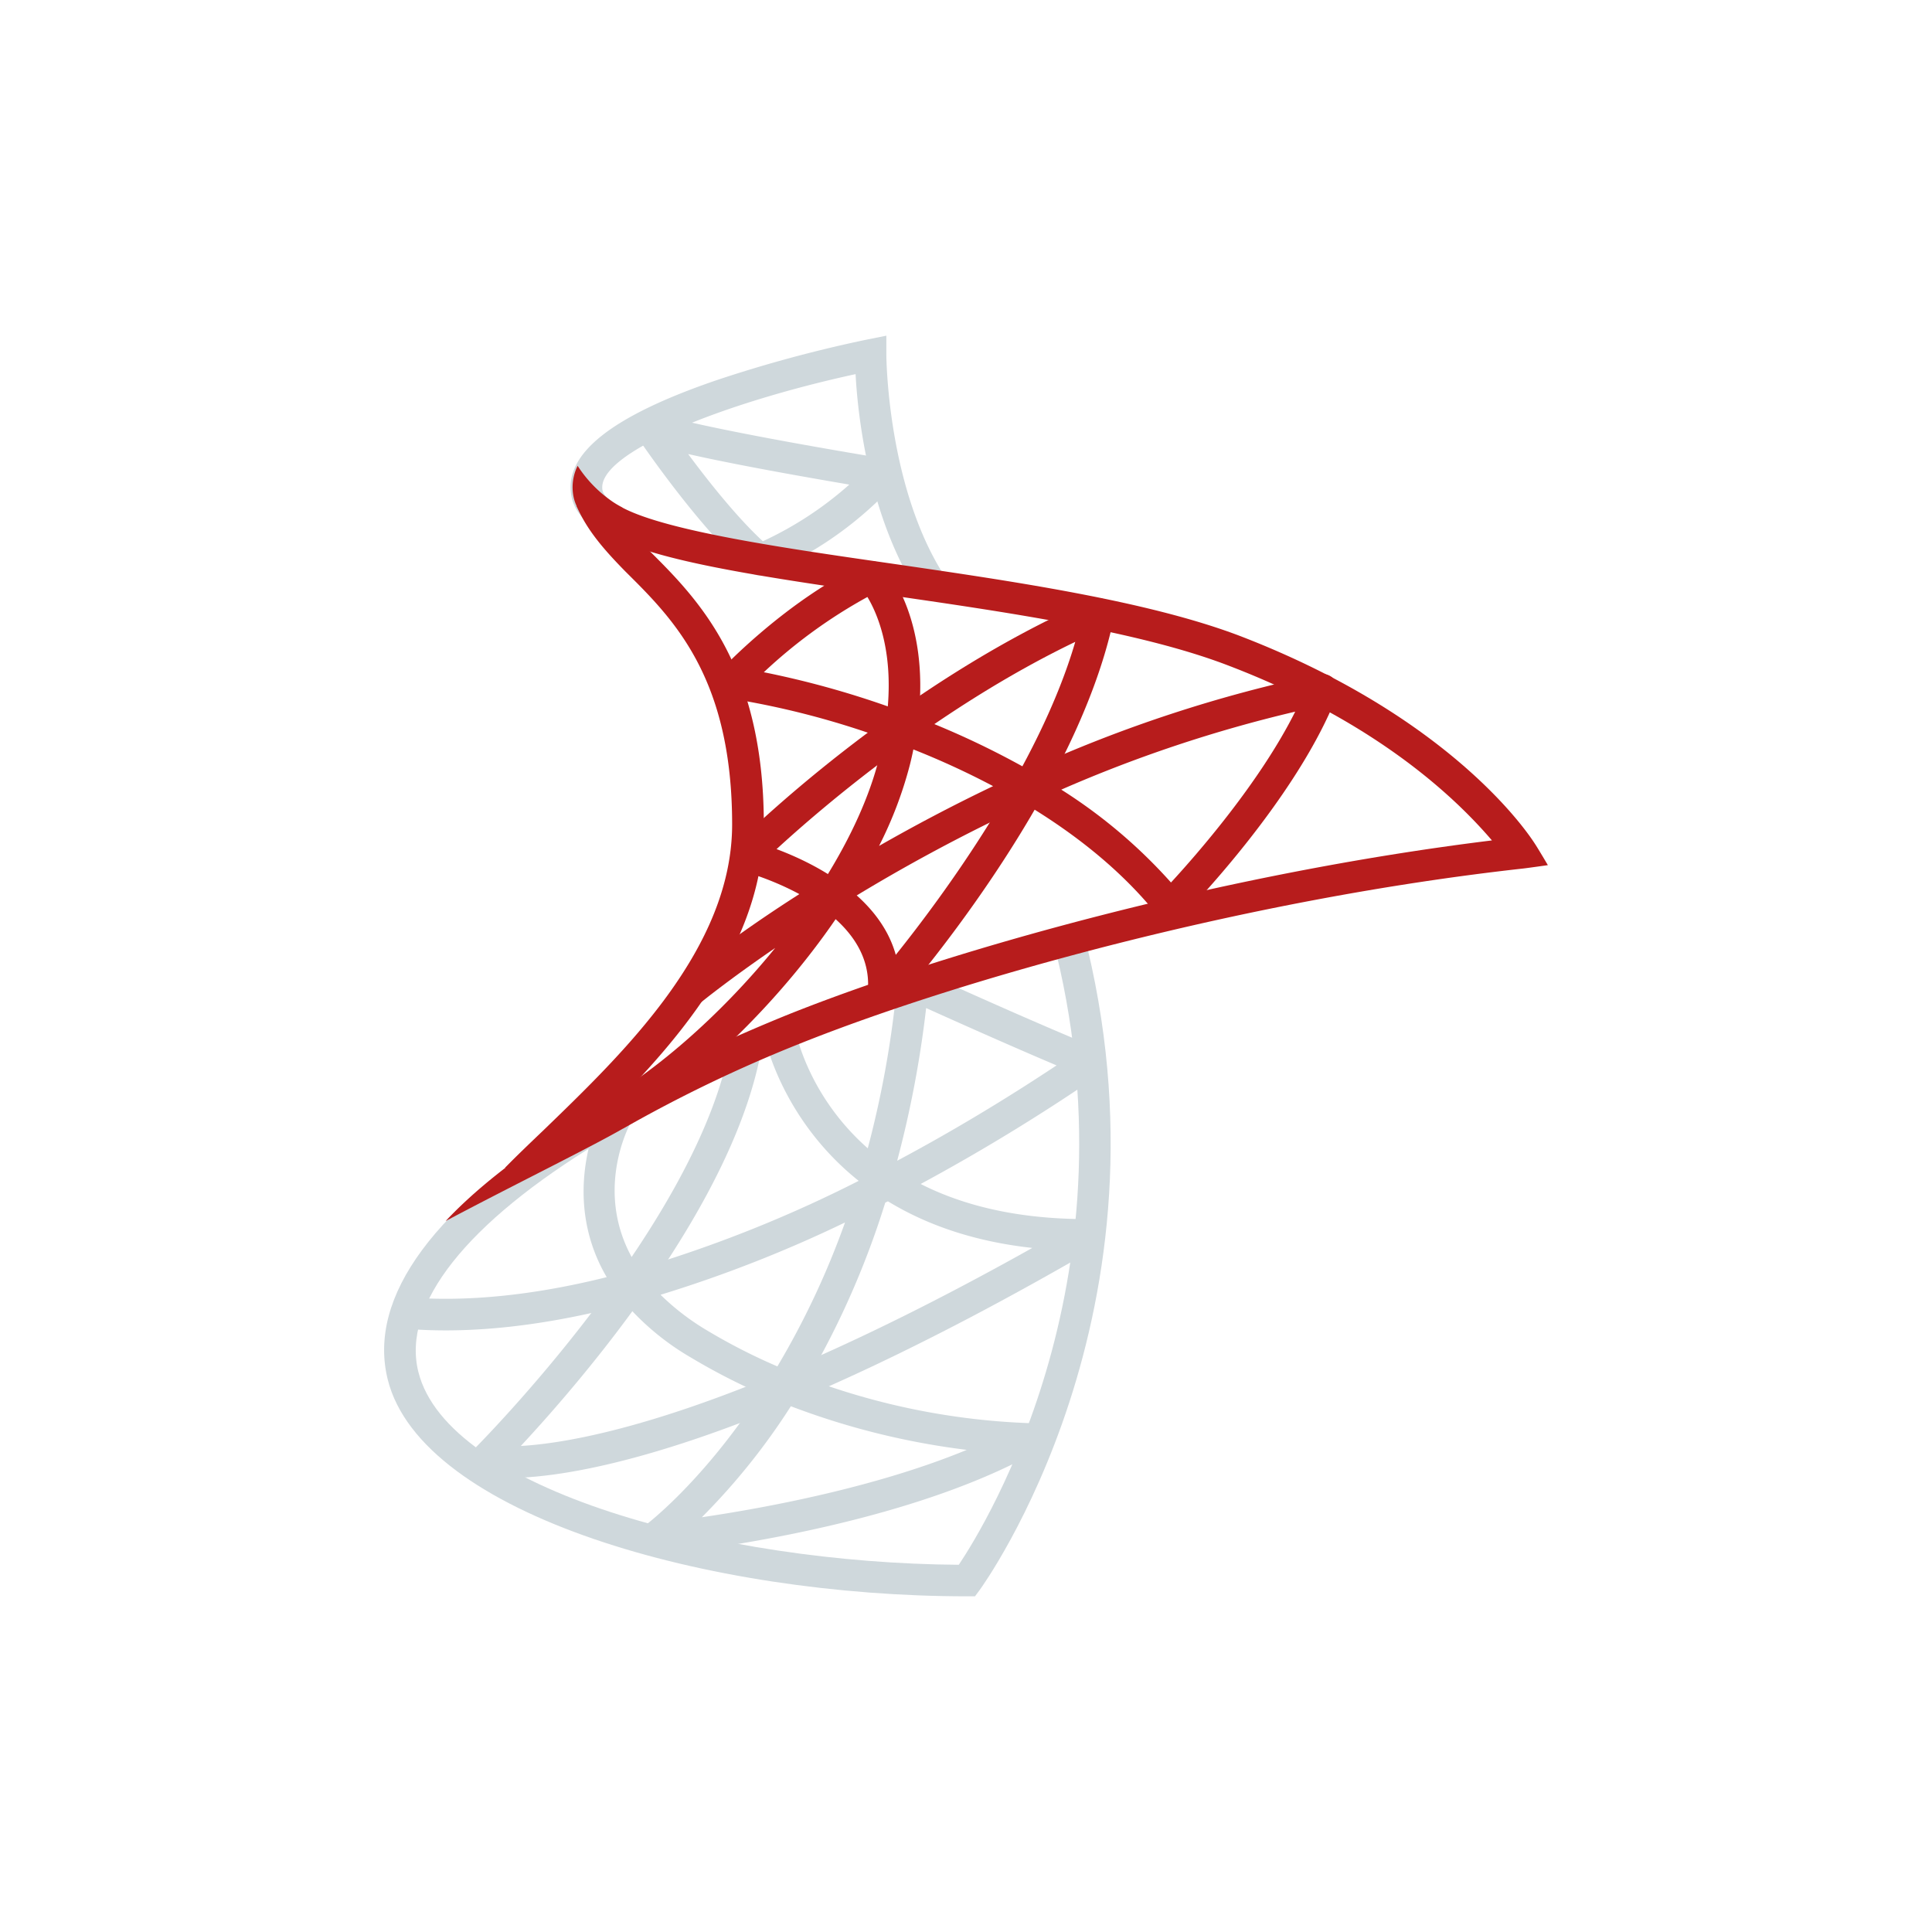 <svg id="Ebene_1" data-name="Ebene 1" xmlns="http://www.w3.org/2000/svg" width="200" height="200" viewBox="100 0 400 400"><defs><style>.cls-1{fill:#cfd8dc;}.cls-2{fill:#b71c1c;}</style></defs><path class="cls-1" d="M290.6,123.56c-10.65-16-13-37.32-13.46-46.1-27.06,5.86-53.94,16.35-52.39,24.08.2,1,1.42,2.14,3.46,3.28L225,110.51c-3.89-2.18-6.08-4.69-6.67-7.69-1.75-8.75,8.15-16.66,30.28-24.19a277,277,0,0,1,31-8.35l3.9-.78v4c0,.27.17,28,12.5,46.46Z"/><path class="cls-1" d="M301.86,330.5h-1.64c-53.44,0-112.91-16.78-119.94-44.87-4.28-17.16,9.73-36.12,40.54-54.8l3.39,5.57c-27.72,16.82-41.07,33.73-37.59,47.65,6.1,24.38,62.46,39.58,111.89,39.92,5.88-8.79,37.45-60.4,19.43-129.64l6.31-1.64c20.54,78.88-21,135.92-21.41,136.49Z"/><path class="cls-1" d="M205.18,306a24.91,24.91,0,0,1-5.54-.46,3.25,3.25,0,0,1-1.52-5.48c.47-.47,46.94-47,53.22-84.65l6.43,1.06c-5.39,32.39-37.28,69.3-49.94,82.9,12.65-.73,44.59-6.65,105.9-41-47.85-5.25-55.42-43.55-55.5-44l6.42-1.18c.3,1.6,8,39.21,60.3,39.21H325a3.24,3.24,0,0,1,3.14,2.41,3.27,3.27,0,0,1-1.5,3.68C253.35,301.05,217.81,306,205.18,306Z"/><path class="cls-1" d="M235.14,322a3.27,3.27,0,0,1-1.9-5.92c.23-.16,11.83-8.72,24.18-27.58a130.37,130.37,0,0,1-14.33-7.41,53.93,53.93,0,0,1-13.43-11c-16.77,4.42-32.24,6.17-45.83,5l.55-6.5c12.24,1,26.15-.41,41.23-4.17-10.26-17.53-.84-34.94-.71-35.17l5.7,3.17c-.44.8-8.25,15.46,1.63,30.23a270.05,270.05,0,0,0,45.52-18.15,209.52,209.52,0,0,0,8-40.94,3.3,3.3,0,0,1,1.62-2.51,3.26,3.26,0,0,1,3-.14c.21.1,21.29,9.73,36.55,16a3.28,3.28,0,0,1,2,2.68,3.24,3.24,0,0,1-1.41,3A407.75,407.75,0,0,1,283.28,249a177.19,177.19,0,0,1-16,36.47,145.71,145.71,0,0,0,45.38,9.16,3.26,3.26,0,0,1,1.58,6.12c-29.61,16.45-76.76,21.08-78.74,21.27Zm28.61-30.87a136.87,136.87,0,0,1-18.44,23c13-1.92,35.89-6.12,54.85-13.95A155.37,155.37,0,0,1,263.75,291.15Zm-27-23.07a50.65,50.65,0,0,0,9.72,7.44,121.54,121.54,0,0,0,14.48,7.4,170.24,170.24,0,0,0,14-29.8A270.88,270.88,0,0,1,236.73,268.08Zm55-59.37a221.32,221.32,0,0,1-6,31.63c10.83-5.77,21.88-12.37,33-19.74C308.71,216.32,297.6,211.35,291.75,208.71Z"/><path class="cls-1" d="M257.32,119.15a3.34,3.34,0,0,1-2.12-.78c-10.5-9-22.86-27.28-23.38-28.06a3.26,3.26,0,0,1,4.26-4.68c.07,0,6.12,2.51,47.08,9.33a3.27,3.27,0,0,1,1.89,5.4,75.86,75.86,0,0,1-26.57,18.58A3.35,3.35,0,0,1,257.32,119.15ZM242.47,94c4.11,5.54,10,13,15.47,18.06a73.12,73.12,0,0,0,17.9-11.73C259,97.46,248.71,95.42,242.47,94Z"/><path class="cls-2" d="M282.89,209.17a3.2,3.2,0,0,1-1.32-.28,3.26,3.26,0,0,1-1.93-3.32c1.91-17.93-25.61-25.13-25.89-25.2a3.25,3.25,0,0,1-1.5-5.46c1.35-1.35,33.53-33.26,73.89-50.78a3.26,3.26,0,0,1,4.5,3.65c-7.74,37.47-43.78,78.56-45.3,80.29A3.34,3.34,0,0,1,282.89,209.17ZM260.78,175.8c7.73,2.9,21.26,9.62,24.68,21.89,9.45-11.79,29.63-39,37.16-64.8C294,146.66,269.91,167.41,260.78,175.8Z"/><path class="cls-2" d="M225.72,235l-3.1-5.74c12.28-6.62,26.35-18.81,37.88-33-9.81,6.72-15.43,11.32-15.61,11.47l-4.16-5a299.88,299.88,0,0,1,30.21-21c5.13-8.26,9.08-16.75,11.1-24.89.35-1.38.65-2.72.89-4a173.56,173.56,0,0,0-32.1-8.28,3.27,3.27,0,0,1-2.62-2.14,3.31,3.31,0,0,1,.68-3.31c.56-.6,13.81-14.79,30.36-22.59a3.27,3.27,0,0,1,3.79.75c.44.47,9.4,10.53,7.12,31.34a174.82,174.82,0,0,1,22.77,10.75,286.09,286.09,0,0,1,60.2-19.76,3.25,3.25,0,0,1,3.68,4.37c-8.48,21.74-31.22,44.95-32.18,45.93a3.26,3.26,0,0,1-4.88-.26c-7.31-9.18-16.86-16.79-27.16-23a360.8,360.8,0,0,0-37.08,19.89C262.34,207.11,242.45,226,225.72,235Zm94-71.52a107.29,107.29,0,0,1,22.72,19.23c5.4-5.86,18.36-20.67,25.72-35.37A282,282,0,0,0,319.74,163.48Zm-30.62-8.31c-.21,1.06-.46,2.15-.74,3.26A82.89,82.89,0,0,1,282,175.14c7.15-4.09,15.07-8.3,23.61-12.38A165.3,165.3,0,0,0,289.12,155.17Zm-31-16a189.41,189.41,0,0,1,25.71,7.08c1-12-2.26-19.39-4.22-22.65A105.15,105.15,0,0,0,258.13,139.19Z"/><path class="cls-2" d="M258.14,170.68c0,28.57-23.81,51.27-41,67.84-2.87,2.81-12.59,3.26-12.59,3.26,2.41-2.47,5.15-5.08,8.09-7.89,16.3-15.78,38.94-37.38,38.94-63.21,0-30.59-12.33-42.66-22.05-52.31-4.3-4.38-8-8.55-10.17-13.64l2-.85,6.72,2.94a50.84,50.84,0,0,0,6.06,6.91C244.18,123.71,258.14,137.41,258.14,170.68Z"/><path class="cls-2" d="M420.47,179.12s-3.94.56-5.05.69c-57.15,6.33-116.12,22.77-149.84,36.27a291.38,291.38,0,0,0-36.4,17.49,1.54,1.54,0,0,1-.26.13c-6.79,3.91-23.29,12-36.66,19.11C211.83,232,248.49,216,263.1,210.08,296.17,196.84,353,180.86,408.89,174c-6.58-7.7-22.7-24-54.4-36.14-18.53-7.18-46.71-11.22-71.56-14.81-39.53-5.67-62-9.46-64.19-20.22a10,10,0,0,1,.85-6.39,26.19,26.19,0,0,0,7.24,7.43,19.32,19.32,0,0,0,2,1.18l.06.06c9.27,4.9,34.25,8.48,55.06,11.48,25.18,3.66,53.69,7.77,72.93,15.14,44.81,17.28,60.27,42,60.93,43S420.47,179.12,420.47,179.12Z"/></svg>